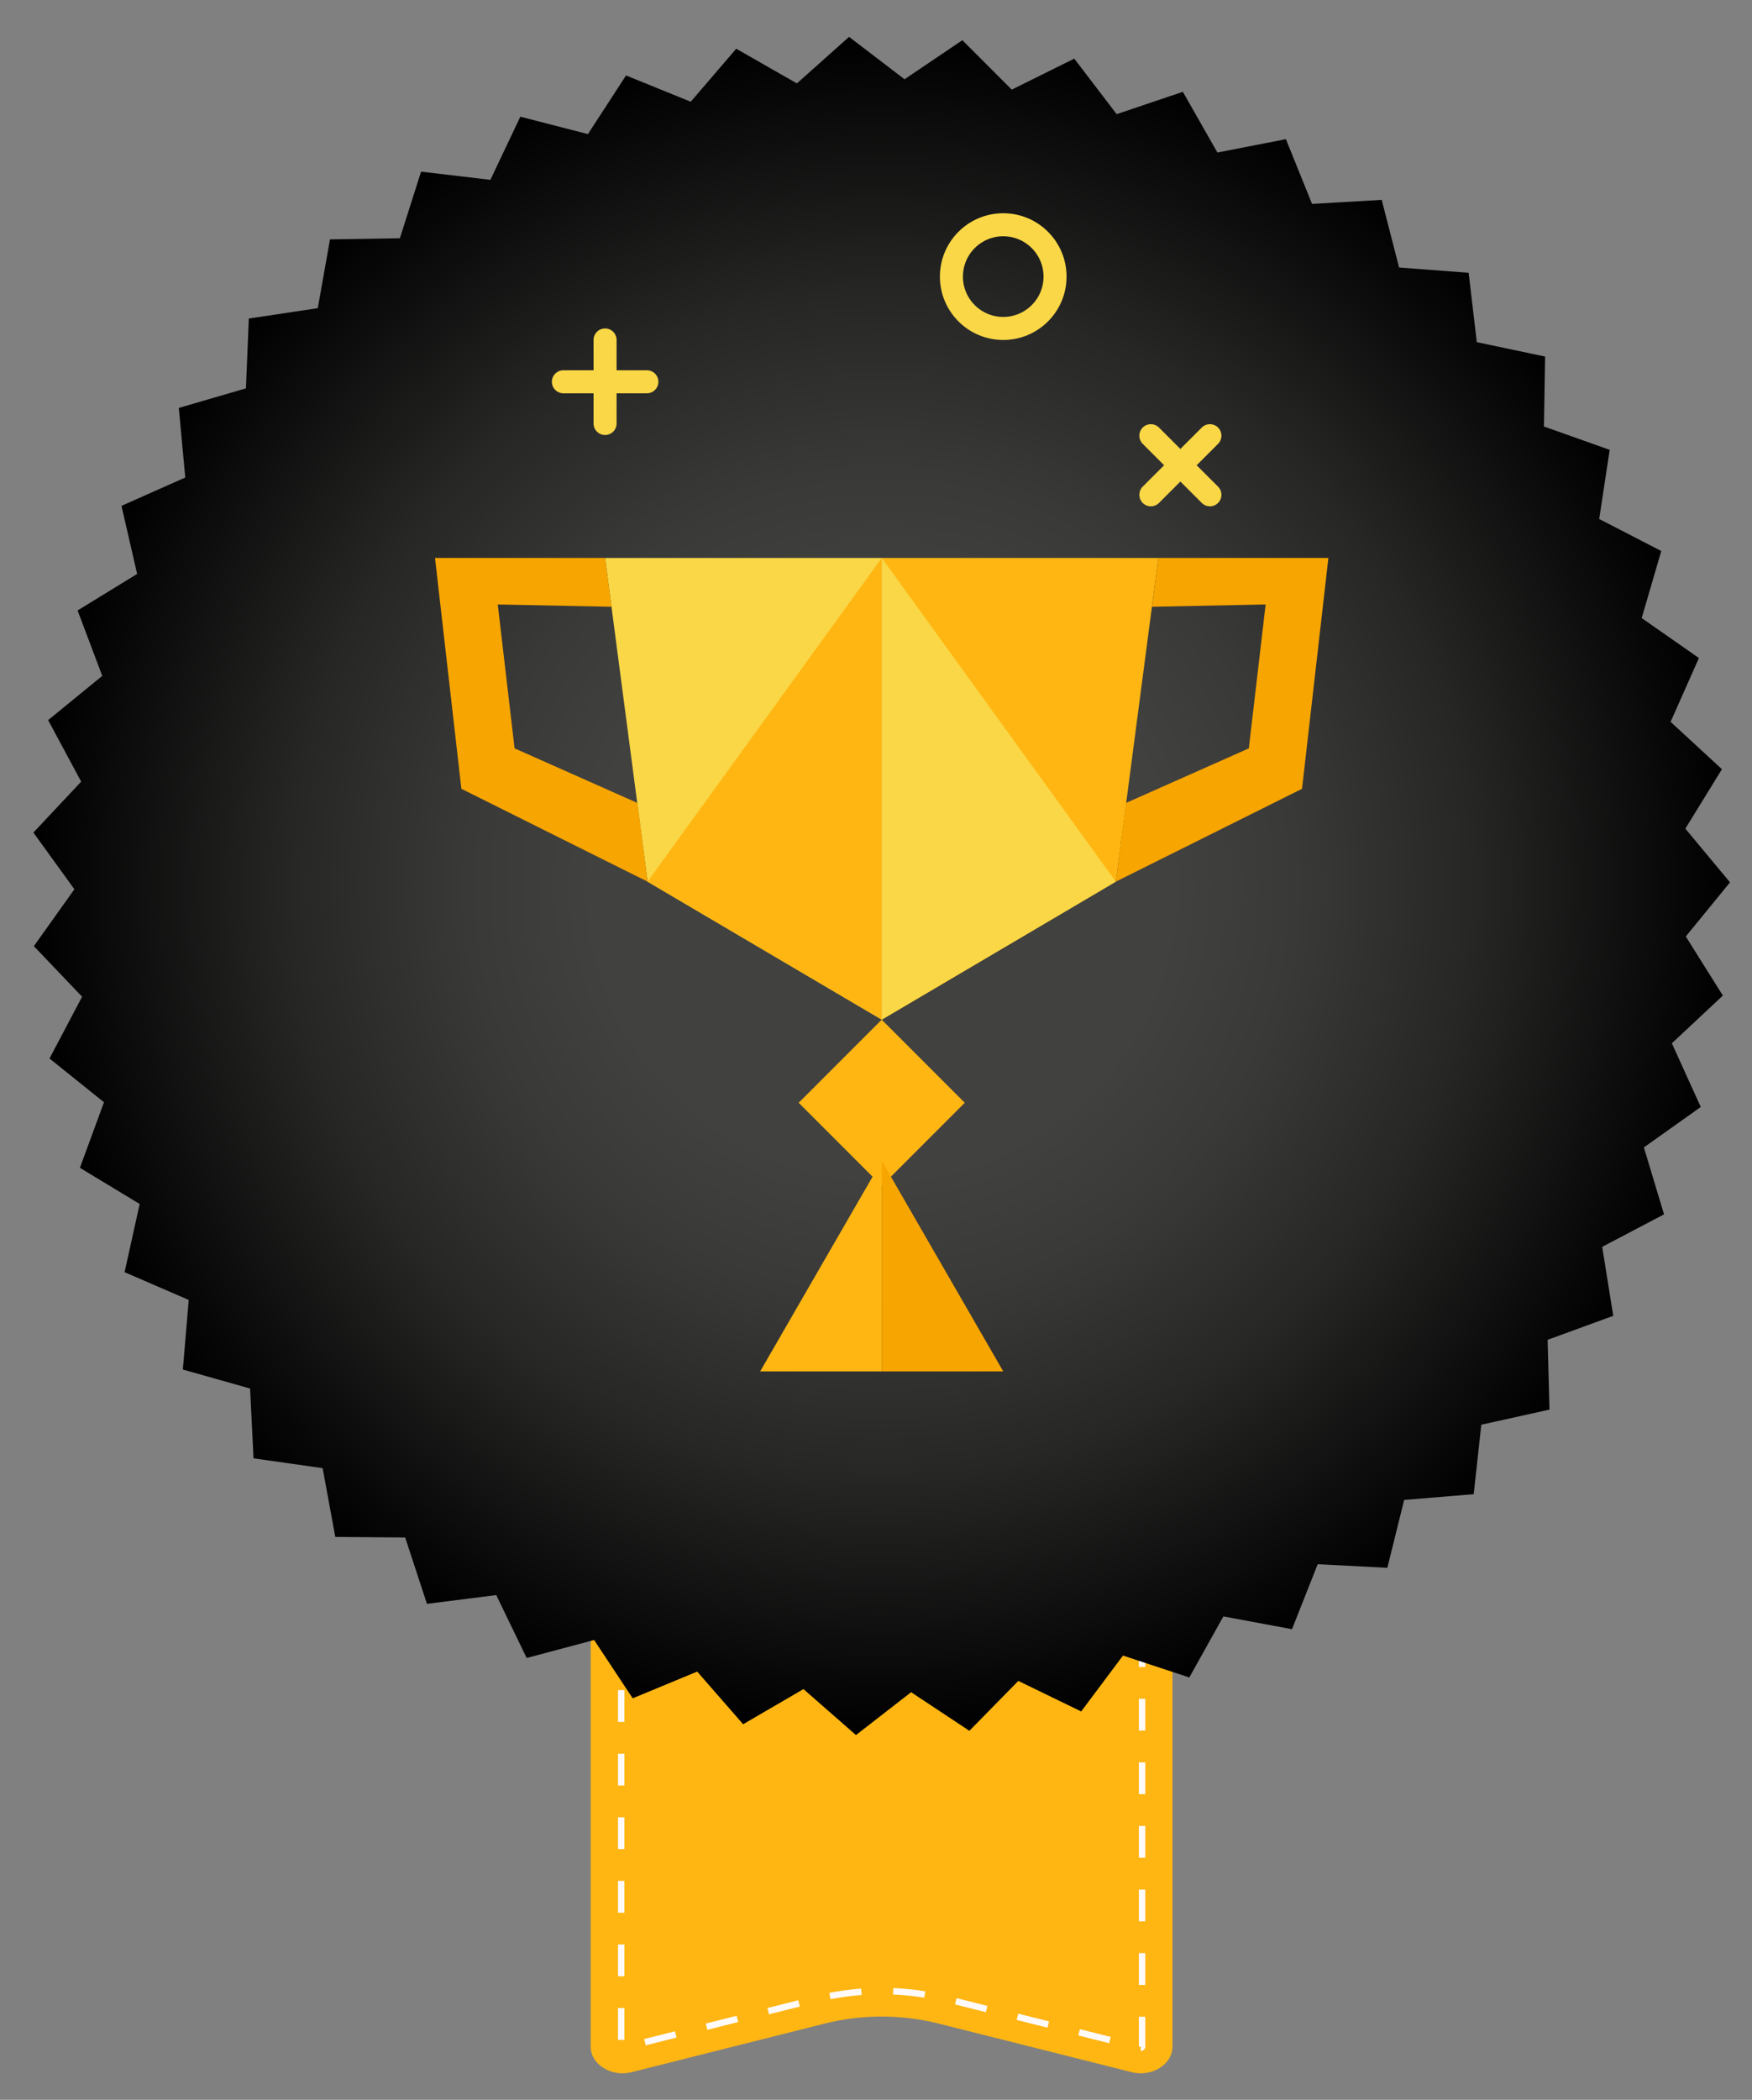 <?xml version="1.0" encoding="UTF-8"?>
<svg id="Layer_2" data-name="Layer 2" xmlns="http://www.w3.org/2000/svg" xmlns:xlink="http://www.w3.org/1999/xlink" viewBox="0 0 152.16 182.27">
  <rect x="0" y="0" width="152.16" height="182.27" fill="#808080" stroke="none"/>
  <defs>
    <style>
      .cls-1 {
        stroke: #f9d746;
        stroke-linecap: round;
        stroke-linejoin: round;
        stroke-width: 2px;
      }

      .cls-1, .cls-2, .cls-3 {
        fill: none;
      }

      .cls-4 {
        fill: #f7a500;
      }

      .cls-4, .cls-5, .cls-6, .cls-7 {
        stroke-width: 0px;
      }

      .cls-5 {
        fill: #f9d746;
      }

      .cls-6 {
        fill: url(#radial-gradient);
      }

      .cls-2 {
        stroke-dasharray: 0 0 2.76 2.76;
      }

      .cls-2, .cls-3 {
        stroke: snow;
        stroke-miterlimit: 10;
        stroke-width: .56px;
      }

      .cls-7 {
        fill: #ffb612;
      }
    </style>
    <radialGradient id="radial-gradient" cx="76.58" cy="76.91" fx="76.58" fy="76.91" r="73.69" gradientUnits="userSpaceOnUse">
      <stop offset=".34" stop-color="#41413f"/>
      <stop offset=".49" stop-color="#393938"/>
      <stop offset=".7" stop-color="#262625"/>
      <stop offset=".95" stop-color="#060606"/>
      <stop offset="1" stop-color="#000"/>
    </radialGradient>
  </defs>
  <path class="cls-7" d="M98.28,179.87l-16.74-4.21c-3.24-.82-6.7-.82-9.94,0l-16.74,4.21c-1.77.45-3.56-.67-3.56-2.22v-56.4h50.53v56.4c0,1.55-1.79,2.67-3.56,2.22Z"/>
  <g>
    <line class="cls-3" x1="99.19" y1="121.57" x2="99.19" y2="122.85"/>
    <path class="cls-2" d="M99.19,125.38v52.27c0,.09-.11.1-.11.1-.01,0-.02,0-.04,0l-16.74-4.21c-1.86-.47-3.79-.71-5.73-.71s-3.87.24-5.73.71l-16.74,4.21s-.03,0-.04,0c-.03,0-.06-.02-.08-.03-.03-.02-.03-.04-.03-.07v-53.54"/>
    <line class="cls-3" x1="53.96" y1="122.85" x2="53.96" y2="121.57"/>
  </g>
  <polygon class="cls-6" points="36.57 14.9 42.59 15.61 45.19 10.13 51.06 11.64 54.37 6.55 59.99 8.83 63.94 4.23 69.21 7.24 73.74 3.2 78.56 6.88 83.58 3.49 87.87 7.78 93.3 5.09 96.98 9.91 102.73 7.97 105.73 13.24 111.68 12.08 113.95 17.7 120 17.35 121.51 23.22 127.55 23.68 128.26 29.7 134.19 30.95 134.09 37.02 139.8 39.05 138.89 45.05 144.28 47.83 142.58 53.65 147.55 57.12 145.09 62.66 149.55 66.77 146.37 71.93 150.25 76.59 146.41 81.29 149.63 86.42 145.2 90.56 147.71 96.09 142.77 99.6 144.52 105.41 139.15 108.23 140.11 114.22 134.41 116.3 134.57 122.36 128.65 123.67 127.99 129.7 121.95 130.2 120.49 136.09 114.44 135.78 112.21 141.42 106.25 140.31 103.29 145.61 97.53 143.71 93.9 148.56 88.44 145.91 84.19 150.24 79.13 146.89 74.34 150.61 69.78 146.62 64.54 149.67 60.55 145.1 54.95 147.42 51.6 142.36 45.74 143.92 43.1 138.46 37.08 139.22 35.19 133.46 29.12 133.41 28.02 127.44 22.02 126.59 21.72 120.53 15.88 118.88 16.39 112.84 10.82 110.43 12.13 104.51 6.94 101.37 9.03 95.68 4.3 91.88 7.13 86.52 2.94 82.13 6.46 77.19 2.9 72.27 7.05 67.85 4.18 62.51 8.88 58.67 6.74 52.99 11.91 49.82 10.55 43.91 16.09 41.45 15.53 35.41 21.36 33.71 21.61 27.65 27.6 26.75 28.66 20.78 34.73 20.68 36.57 14.9"/>
  <polygon class="cls-5" points="76.58 48.43 52.55 48.43 56.24 76.53 76.58 88.51 76.58 48.43"/>
  <polygon class="cls-7" points="76.58 48.43 100.6 48.43 96.91 76.53 76.58 88.51 76.58 48.43"/>
  <polygon class="cls-7" points="56.24 76.53 76.58 48.43 76.58 88.51 56.24 76.53"/>
  <polygon class="cls-5" points="96.91 76.53 76.58 48.43 76.58 88.51 96.91 76.53"/>
  <rect class="cls-7" x="71.48" y="90.62" width="10.2" height="10.2" transform="translate(90.11 -26.11) rotate(45)"/>
  <polygon class="cls-7" points="66.02 119.04 76.58 119.04 76.58 100.76 66.02 119.04"/>
  <polygon class="cls-4" points="76.58 100.76 76.58 119.04 87.13 119.04 76.58 100.76"/>
  <polygon class="cls-4" points="52.55 48.43 37.78 48.43 40.07 68.47 56.24 76.53 55.36 69.7 44.69 64.96 43.23 52.47 53.11 52.67 52.55 48.43"/>
  <polygon class="cls-4" points="100.6 48.43 115.37 48.43 113.08 68.47 96.91 76.53 97.79 69.7 108.46 64.96 109.92 52.47 100.05 52.67 100.6 48.43"/>
  <g>
    <line class="cls-1" x1="52.55" y1="29.51" x2="52.55" y2="36.76"/>
    <line class="cls-1" x1="48.93" y1="33.14" x2="56.18" y2="33.14"/>
  </g>
  <g>
    <line class="cls-1" x1="99.95" y1="37.82" x2="105.08" y2="42.95"/>
    <line class="cls-1" x1="99.95" y1="42.95" x2="105.08" y2="37.82"/>
  </g>
  <circle class="cls-1" cx="87.13" cy="24.01" r="4.5"/>
</svg>